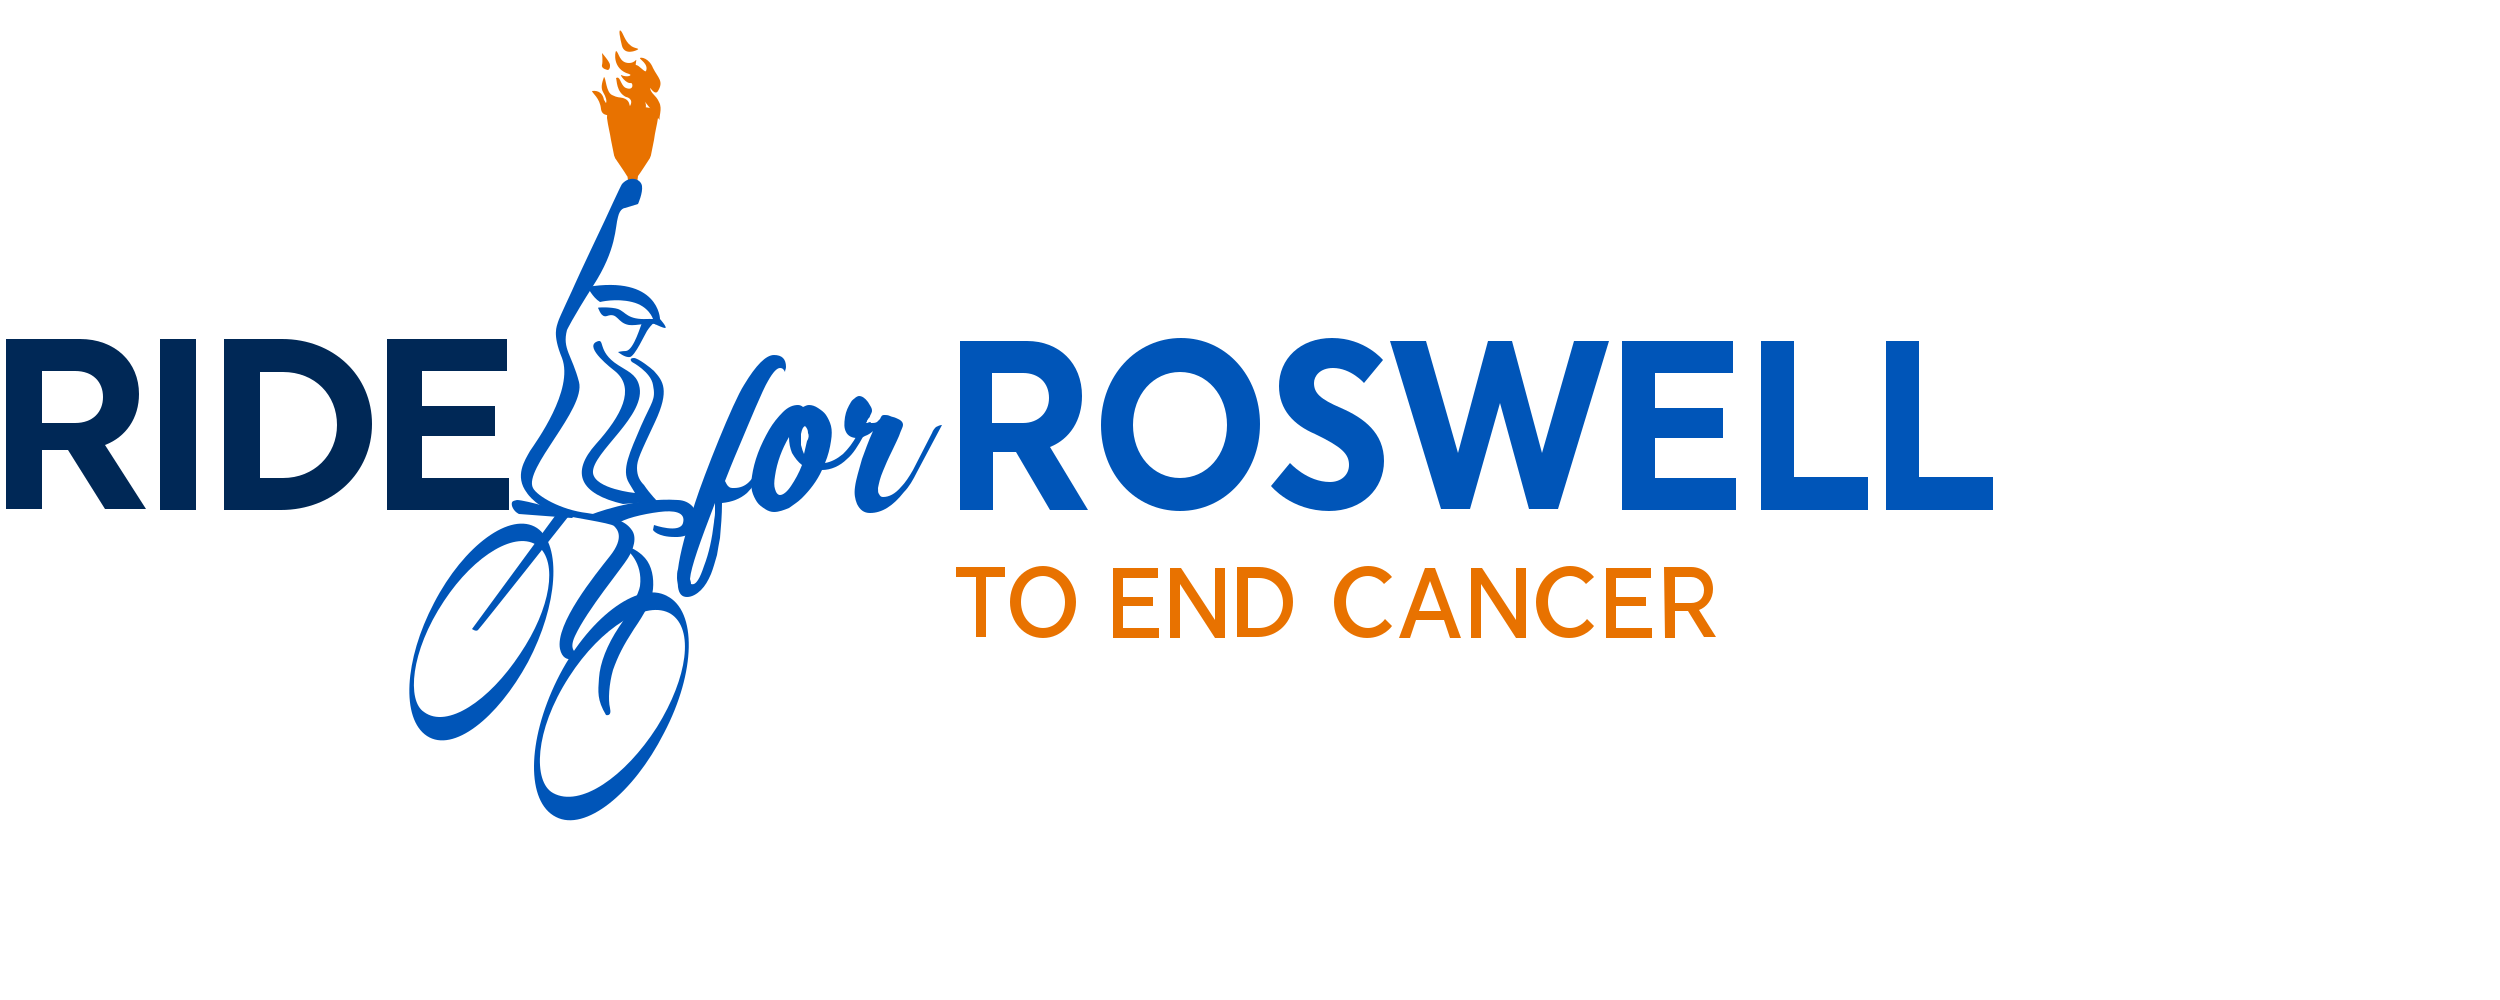 <svg version="1.1" id="Layer_1" xmlns="http://www.w3.org/2000/svg" xmlns:xlink="http://www.w3.org/1999/xlink" x="0px" y="0px" viewBox="0 0 250 100" style="enable-background:new 0 0 250 100;" xml:space="preserve">
<style type="text/css">
	.st0{fill:#E87200;}
	.st1{fill:#0055B8;}
	.st2{fill:#002856;}
	.st3{fill:#FFFFFF;}
</style>
<g>
	<g>
		<path class="st1" d="M77.9,43c0.1-0.3,0.3-0.5,0.4-0.6c0.2-0.1,0.4-0.2,0.6-0.2l-1,1.9l-1.5,2.8c-0.6,1.1-1.2,1.9-1.7,2.4
			c-0.7,0.6-1.5,0.9-2.5,1c0,1.2-0.1,2.4-0.2,3.5c-0.1,0.5-0.2,1.1-0.3,1.7c-0.2,0.7-0.4,1.4-0.6,1.9c-0.3,0.7-0.6,1.2-1,1.6
			c-0.4,0.4-0.9,0.7-1.4,0.7s-0.8-0.3-0.9-1c0-0.3-0.1-0.6-0.1-0.9c0-0.3,0-0.6,0.1-0.9c0.2-1.6,0.8-3.8,1.7-6.6
			c0.9-2.8,3.8-10.1,4.9-11.8c1.2-2,2.2-3,3-3c0.4,0,0.7,0.1,0.9,0.3c0.2,0.2,0.3,0.5,0.3,0.9c0,0.2-0.1,0.3-0.1,0.5
			c-0.1-0.2-0.2-0.4-0.5-0.4s-0.7,0.4-1.2,1.3c-0.5,0.8-1.9,4.2-2.7,6.1c-0.5,1.2-0.7,1.6-1.6,3.9c0.1,0.2,0.2,0.4,0.3,0.5
			c0.2,0.2,0.3,0.2,0.6,0.2c0.6,0,1.1-0.2,1.5-0.6c0.3-0.3,0.7-0.8,1.1-1.6L77.9,43z M69.1,58.4L69.1,58.4
			C69.2,58.5,69.2,58.5,69.1,58.4c0.3,0.1,0.5-0.1,0.7-0.4s0.4-0.8,0.6-1.4c0.5-1.3,0.8-2.7,1-4.4c0-0.2,0.1-0.6,0.1-0.9v-0.5
			c0-0.2,0-0.4,0-0.5c-1.5,3.9-2.4,6.4-2.5,7.6C69.1,58.2,69.1,58.3,69.1,58.4z"/>
		<path class="st1" d="M86,43c0.1-0.3,0.3-0.5,0.5-0.6s0.4-0.2,0.6-0.2l-0.7,1.3c-0.6,1.1-1.1,1.9-1.7,2.4C84,46.6,83.1,47,82.2,47
			c-0.5,1.1-1.2,2-2,2.8c-0.4,0.4-0.9,0.7-1.3,1c-0.5,0.2-1,0.4-1.5,0.4c-0.3,0-0.6-0.1-0.9-0.3s-0.6-0.4-0.8-0.7
			c-0.2-0.3-0.4-0.7-0.5-1.1c-0.1-0.5-0.1-0.9,0-1.5c0.1-0.7,0.3-1.5,0.6-2.3c0.3-0.8,0.7-1.6,1.1-2.3s0.9-1.3,1.4-1.8
			s1-0.7,1.5-0.7c0.2,0,0.4,0.1,0.5,0.2c0.2-0.1,0.4-0.2,0.6-0.2c0.3,0,0.6,0.1,0.9,0.3s0.6,0.4,0.8,0.7c0.2,0.3,0.4,0.7,0.5,1.1
			c0.1,0.4,0.1,0.9,0,1.5c-0.1,0.7-0.3,1.5-0.6,2.2c0.6-0.1,1.2-0.4,1.8-0.9c0.5-0.5,1-1.1,1.4-1.9L86,43z M77.5,48.9
			c0.1,0.4,0.3,0.6,0.5,0.6c0.3,0,0.7-0.3,1.1-0.9c0.4-0.6,0.8-1.3,1.1-2.1c-0.4-0.3-0.7-0.7-1-1.2c-0.2-0.5-0.3-1-0.3-1.6
			c-0.7,1.2-1.2,2.5-1.4,3.9C77.4,48.2,77.4,48.6,77.5,48.9z M80.8,43.3c0-0.3-0.1-0.5-0.3-0.7c-0.2,0.1-0.3,0.3-0.4,0.8
			c0,0.4,0,0.7,0,1.1c0.1,0.4,0.2,0.7,0.3,0.9c0.1-0.4,0.2-0.9,0.3-1.3C80.9,43.8,80.9,43.5,80.8,43.3z"/>
		<path class="st1" d="M87.2,42.3c0.2,0,0.3,0,0.5-0.1c0.1-0.1,0.2-0.2,0.3-0.3l0.1-0.2c0.1-0.2,0.2-0.2,0.4-0.2
			c0.1,0,0.3,0,0.5,0.1s0.4,0.1,0.6,0.2c0.5,0.2,0.7,0.4,0.7,0.7c0,0.2-0.2,0.5-0.4,1.1c-0.1,0.2-0.3,0.7-0.7,1.5
			c-0.4,0.8-0.7,1.5-0.9,2c-0.3,0.7-0.4,1.2-0.5,1.7c0,0.3,0,0.5,0.1,0.6c0.1,0.2,0.2,0.3,0.4,0.3c0.6,0,1.2-0.3,1.8-1
			c0.4-0.4,0.8-1,1.2-1.7l1.9-3.7c0.1-0.3,0.3-0.5,0.4-0.6c0.2-0.1,0.4-0.2,0.6-0.2l-2.5,4.7c-0.4,0.8-0.8,1.5-1.3,2
			c-1.1,1.4-2.2,2.1-3.4,2.1c-0.6,0-1-0.3-1.3-0.9c-0.2-0.5-0.3-1-0.2-1.7c0.1-0.8,0.4-1.7,0.7-2.8c0.3-0.8,0.6-1.7,1.1-2.8
			c-0.2,0.2-0.5,0.4-0.8,0.5c-0.3,0.2-0.6,0.2-0.8,0.2c-0.5,0-0.9-0.2-1.1-0.6c-0.2-0.4-0.2-0.8-0.1-1.5c0.1-0.6,0.3-1,0.6-1.5
			c0.1-0.2,0.3-0.3,0.4-0.4c0.1-0.1,0.3-0.2,0.4-0.2c0.3,0,0.6,0.2,0.9,0.6c0.1,0.2,0.2,0.3,0.3,0.5c0.1,0.2,0.1,0.3,0.1,0.4
			c0,0.1-0.1,0.3-0.2,0.5c0,0.1-0.1,0.2-0.2,0.3c0,0.1-0.1,0.1-0.1,0.2c0,0.1-0.1,0.2-0.1,0.2C86.9,42.3,87.1,42.3,87.2,42.3z"/>
	</g>
	<g>
		<path class="st0" d="M98.6,57.7v6h-1v-6h-2v-1h4.9v1H98.6z"/>
		<path class="st0" d="M107.6,60.2c0,2-1.4,3.6-3.3,3.6s-3.3-1.6-3.3-3.6s1.4-3.6,3.3-3.6C106.1,56.6,107.6,58.2,107.6,60.2z
			 M106.5,60.2c0-1.4-1-2.6-2.2-2.6c-1.3,0-2.2,1.1-2.2,2.6s1,2.6,2.2,2.6C105.6,62.8,106.5,61.7,106.5,60.2z"/>
		<path class="st0" d="M111.3,63.8v-7h4.5v1h-3.5v1.9h3v0.9h-3v2.2h3.6v1H111.3z"/>
		<path class="st0" d="M118,58.4v5.4h-1v-7h1.1l3.4,5.2v-5.2h1v7h-1L118,58.4z"/>
		<path class="st0" d="M125.9,56.7c2,0,3.4,1.5,3.4,3.5s-1.5,3.5-3.5,3.5h-2.1v-7H125.9z M124.8,62.8h1.1c1.4,0,2.4-1.1,2.4-2.5
			s-1-2.5-2.4-2.5h-1.1V62.8z"/>
		<path class="st0" d="M136.8,56.6c1.6,0,2.4,1.1,2.4,1.1l-0.8,0.7c0,0-0.6-0.8-1.6-0.8c-1.3,0-2.2,1.1-2.2,2.6s1,2.6,2.2,2.6
			c1.1,0,1.7-0.9,1.7-0.9l0.7,0.7c0,0-0.8,1.2-2.5,1.2c-1.9,0-3.3-1.6-3.3-3.6S135,56.6,136.8,56.6z"/>
		<path class="st0" d="M146.1,63.8H145l-0.6-1.8h-2.8l-0.6,1.8h-1.1l2.6-7h1L146.1,63.8z M141.9,61.1h2.2l-1.1-3L141.9,61.1z"/>
		<path class="st0" d="M148.1,58.4v5.4h-1v-7h1.1l3.4,5.2v-5.2h1v7h-1L148.1,58.4z"/>
		<path class="st0" d="M157,56.6c1.6,0,2.4,1.1,2.4,1.1l-0.8,0.7c0,0-0.6-0.8-1.6-0.8c-1.3,0-2.2,1.1-2.2,2.6s1,2.6,2.2,2.6
			c1.1,0,1.7-0.9,1.7-0.9l0.7,0.7c0,0-0.8,1.2-2.5,1.2c-1.9,0-3.3-1.6-3.3-3.6S155.2,56.6,157,56.6z"/>
		<path class="st0" d="M160.6,63.8v-7h4.5v1h-3.5v1.9h3v0.9h-3v2.2h3.6v1H160.6z"/>
		<path class="st0" d="M166.4,56.7h2.7c1.3,0,2.2,0.9,2.2,2.2c0,1-0.6,1.8-1.4,2.1l1.7,2.7h-1.2l-1.6-2.6h-1.3v2.7h-1L166.4,56.7
			L166.4,56.7z M167.5,57.7v2.6h1.6c0.8,0,1.3-0.5,1.3-1.3c0-0.7-0.5-1.3-1.3-1.3H167.5z"/>
	</g>
	<g>
		<path class="st1" d="M102.7,34.1c3.2,0,5.5,2.2,5.5,5.5c0,2.4-1.2,4.3-3.2,5.1l3.8,6.3H105l-3.4-5.8h-2.3V51H96V34.1H102.7z
			 M99.2,42.3h3.1c1.6,0,2.6-1.1,2.6-2.5c0-1.5-1-2.5-2.6-2.5h-3.1V42.3z"/>
		<path class="st1" d="M126,42.4c0,4.9-3.5,8.7-8,8.7s-7.9-3.7-7.9-8.6s3.5-8.7,8-8.7C122.6,33.8,126,37.6,126,42.4z M122.7,42.5
			c0-3-2-5.3-4.7-5.3s-4.7,2.3-4.7,5.3s2,5.3,4.7,5.3S122.7,45.5,122.7,42.5z"/>
		<path class="st1" d="M138.4,46.1c0,2.8-2.2,5-5.5,5c-3.8,0-5.8-2.5-5.8-2.5l1.9-2.3c0,0,1.7,1.9,4,1.9c1.1,0,1.9-0.7,1.9-1.7
			c0-1.1-0.7-1.8-3.4-3.1c-2.1-0.9-3.6-2.4-3.6-4.8c0-2.7,2.1-4.8,5.3-4.8c3.3,0,5.1,2.2,5.1,2.2l-1.9,2.3c0,0-1.3-1.5-3.1-1.5
			c-1.3,0-1.9,0.8-1.9,1.5c0,1,0.6,1.6,2.7,2.5C136.4,41.8,138.4,43.3,138.4,46.1z"/>
		<path class="st1" d="M142.6,34.1l3.2,11.2l3-11.2h2.4l3,11.2l3.2-11.2h3.5l-5.1,16.8h-2.9L150,40.3l-3,10.6h-2.9L139,34.1H142.6z"
			/>
		<path class="st1" d="M162.2,34.1h11.1v3.2h-7.8v3.5h6.8v3h-6.8v4h8.1V51h-11.4L162.2,34.1L162.2,34.1z"/>
		<path class="st1" d="M176.1,34.1h3.3v13.6h7.4V51h-10.7V34.1z"/>
		<path class="st1" d="M188.6,34.1h3.3v13.6h7.4V51h-10.7V34.1z"/>
	</g>
	<g>
		<path class="st0" d="M65.9,10.2c-0.3-0.7-0.8-0.8-0.9-1.4c0-0.1,0.5,0.8,0.8,0.3c0.6-1,0-1.3-0.5-2.3c-0.4-1-1.2-1.1-1.3-1
			c-0.1,0.1,0.9,0.6,0.6,1.3c-0.1,0.2-0.7-0.6-1-0.6c-0.1,0,0.1-0.6,0-0.5c-0.2,0.2-0.4,0.3-0.7,0.3c-1,0-1-1.1-1.3-1.2
			c-0.1,0.1-0.4,1.8,1.3,2.3c0.4,0.1-0.1,0.4-0.8,0.1c-0.1,0,0.5,0.9,1,0.8c0.2,0,0.3,0.8-0.5,0.5C62.3,8.7,62.1,8.2,62,8
			s-0.2-0.3-0.4-0.2c0.1,0.2,0,1.4,1,1.9c0.1,0,0.8,0.2,0.4,0.9l0,0c-0.1-0.1,0-0.6-0.7-0.8c-0.4-0.1-0.5,0-1.1-0.3
			s-0.6-1.7-0.8-1.8c-0.1,0.3-0.4,1-0.1,1.5c0.3,0.5,0.4,0.9,0.3,1.1c-0.1-0.1-0.1-0.2-0.2-0.3c-0.1-0.6-0.5-1-1.2-0.9
			c0,0.2,0.8,0.7,0.9,1.8c0.1,0.8,1,0.6,1.1,0.6c0.5-0.2,1-0.4,1.5-0.6c0.1,0,0.1,0,0.2,0c-0.1,0.1-0.2,0.3-0.1,0.3
			c0.6-0.1,0.6,0.4,1.2,0.4c0.3,0,0.8-0.9,0.5-1.4C64.3,9.9,65.9,12,66,12C65.8,11.8,66.3,10.9,65.9,10.2"/>
		<path class="st0" d="M60.8,7c0,0-0.7-0.1-0.6-0.5c0.1-0.4,0-1.2,0-1.2S61,6.2,61,6.5C61,6.7,61,6.9,60.8,7"/>
		<path class="st0" d="M63.7,5c0,0-1.2,0.6-1.5-0.4c-0.2-0.8-0.4-1.8-0.1-1.5c0.2,0.2,0.4,1,0.9,1.4C63.4,4.9,64.1,4.8,63.7,5"/>
		<path class="st0" d="M62.8,18.3c0,0,0-0.7-0.1-0.7c-0.1-0.2-1.2-1.8-1.2-1.8c0-0.1-0.1-0.2-0.1-0.3c-0.1-0.5-0.2-1-0.3-1.5
			c-0.1-0.7-0.3-1.4-0.4-2.2c0-0.2,0-0.5,0.1-0.7c0.4-0.6,4.5-0.6,4.9,0c0.1,0.2,0.2,0.4,0.1,0.7c-0.1,0.7-0.3,1.4-0.4,2.2
			c-0.1,0.5-0.2,1-0.3,1.5c0,0.1-0.1,0.2-0.1,0.3c0,0-1.1,1.7-1.2,1.8c0,0.1-0.1,0.7-0.1,0.7H62.8z"/>
	</g>
	<g>
		<path class="st1" d="M53.8,54.6c-2.1-1.6-6.3,0.8-9.4,5.5c-3.4,5.1-3.7,10-2,11.1c2.3,1.7,6.5-1.1,9.6-5.8
			C55.1,60.8,55.8,56.2,53.8,54.6 M52.8,66.2c-3.1,5.7-7.5,9.1-10.1,7.4c-2.6-1.7-2.3-7.6,0.7-13.3c3-5.8,7.7-9.2,10.3-7.5
			C56.2,54.5,55.8,60.5,52.8,66.2"/>
		<path class="st1" d="M62.5,20.8l1.3-0.4c0,0,0.5-1.1,0.4-1.8c-0.1-0.7-1.2-1.1-2-0.2c-0.1,0.1-1.7,3.6-1.7,3.6s-2.8,5.9-3,6.4
			s-1.6,3.4-1.7,3.8c-0.1,0.4-0.6,1.2,0.4,3.6c1.2,3.2-2.6,8.4-3.2,9.3c-0.5,0.9-1.6,2.5-0.3,4.2c0,0,1,1.6,3.6,2.2
			c0.6,0.2,4.8,0.8,5.1,1.1s1.1,1.1-0.4,3s-5.5,6.8-5,9.3c0.4,1.8,2.1,0.7,1.9,0.6c-0.2-0.2-1.1-0.4-0.4-1.9
			c1.2-2.6,4.7-6.8,5.3-7.8c0.5-0.8,1-2.1,0.3-2.9c-0.6-0.8-1.7-1.2-4.4-1.6c-2.6-0.3-5-1.7-5.4-2.5c-1-1.9,5.3-7.9,4.6-10.6
			s-1.7-3.3-1.2-5.2c0,0,0.5-1.1,2.6-4.4c2.4-3.7,2.2-5.9,2.5-6.9C62,20.8,62.5,20.8,62.5,20.8"/>
		<path class="st1" d="M59.8,30.8c0.1,0.1,0.3,1,0.9,0.8c1.1-0.4,1,0.7,2.2,0.9c0.7,0.1,2.3-0.3,2.6-0.1c0.3,0.2,0.2-0.6-0.7-0.5
			c-2.1,0.1-2.2-0.7-3-1C61.2,30.7,59.7,30.7,59.8,30.8"/>
		<path class="st1" d="M60,30.2c0,0,1.6-0.4,3.2,0c1.7,0.4,2.1,1.7,2.1,1.7h-0.9c0,0,1.8,0.9,2.1,0.9S66,31.9,66,31.9
			s-0.1-4.4-7.3-3.2C58.8,28.7,59.2,29.7,60,30.2z"/>
		<path class="st1" d="M61.8,35.2c0,0,0.7,0.6,1.2,0.5s1.5-2.3,1.7-2.6s0.5-0.7,0.7-0.8c0.3-0.1-0.4-0.1-0.5-0.1s-0.6,0-0.7,0.1
			c-0.1,0.1-0.8,2.7-1.6,2.8C62.2,35.1,61.8,35.2,61.8,35.2z"/>
		<path class="st1" d="M63.7,46.8c0-0.8,0.3-1.4,1.8-4.6c1.5-3.2,0.8-4.1-0.1-5.1c-0.3-0.3-1.6-1.3-2-1.3S63,36,63.2,36.2
			c0,0,1.9,1,2.1,2.3c0.3,1.5-0.1,1.6-1.2,4.1c-1.1,2.6-2,4.4-1.2,5.7l0.6,1c0,0-4-0.4-4.2-2c-0.2-2,5.5-5.8,4.6-8.8
			c-0.3-1.1-1.2-1.4-2.1-2c-2.2-1.4-1.2-2.8-2.2-2.3c-1.1,0.6,1.5,2.6,2,3c1.9,1.7,0.6,4.3-2,7.2s-1.6,5,2.7,6c0,0,2.4-0.2,3.5-0.2
			c0,0-0.8-0.8-1.4-1.7C64,48.1,63.7,47.6,63.7,46.8z"/>
		<path class="st1" d="M51.9,51.4l5.3,0.4c0,0,0.3-0.2,0.2-0.3c0-0.1-2-0.6-3-0.9c-1-0.3-2.3-0.6-2.7-0.6c-0.4,0.1-0.6,0.1-0.5,0.6
			C51.4,51.2,51.9,51.4,51.9,51.4z"/>
		<path class="st1" d="M56.8,51.7c0-0.2-0.9-0.4-1.3-0.1l-8.3,11.3c0,0,0.4,0.3,0.6,0.1C48.1,62.7,56.8,51.7,56.8,51.7z"/>
		<path class="st1" d="M62.7,55c0,0,1.6,1.2,1.3,3.6c-0.1,0.7-1.1,2.7-2.1,4.1c-1.2,1.8-1.9,3.6-2,5.1c-0.1,1.4-0.2,2.2,0.7,3.7
			c0,0,0.6,0.2,0.4-0.7c-0.2-0.8-0.1-2.4,0.3-3.8c0.5-1.4,1-2.4,2.1-4.1c1.1-1.6,1.8-2.9,1.9-4s-0.1-2.3-0.8-3.1
			c-0.7-0.8-1.6-1.1-1.6-1.1S62.1,54.5,62.7,55"/>
		<path class="st1" d="M67.1,61.4c-2.4-1.5-7,1.3-10.2,6.3c-3.5,5.4-3.6,10.5-1.6,11.6c2.7,1.5,7.2-1.6,10.4-6.6
			C68.8,67.7,69.4,62.9,67.1,61.4 M66.4,73.3c-3.1,6.1-7.9,9.9-10.8,8.4c-3-1.5-2.9-7.6,0.1-13.7s8.1-10,11-8.4
			C69.7,61.1,69.6,67.2,66.4,73.3"/>
		<path class="st1" d="M59,51.5c0,0,4.4-1.8,8.8-1.5c2.5,0.1,2.8,3.8-0.3,3.7c-1.8,0-2.2-0.7-2.2-0.7l0.1-0.5c0,0,2.6,0.9,2.9-0.2
			s-0.9-1.3-2.4-1.1c-1.6,0.2-3.7,0.7-4.1,1.2C61.4,52.7,59,51.5,59,51.5z"/>
	</g>
	<g>
		<path class="st2" d="M8,33.9c3.5,0,5.9,2.3,5.9,5.5c0,2.4-1.3,4.3-3.4,5.1l4.1,6.4h-4.1L6.8,45H4.2v5.9H0.6v-17H8z M4.2,42.3h3.3
			c1.8,0,2.8-1.1,2.8-2.6s-1-2.6-2.8-2.6H4.2V42.3z"/>
		<path class="st2" d="M19.6,33.9V51H16V33.9H19.6z"/>
		<path class="st2" d="M37.2,42.4c0,4.9-3.9,8.6-9.1,8.6h-5.7V33.9h5.8C33.4,33.9,37.2,37.6,37.2,42.4z M28.3,47.8
			c3.1,0,5.4-2.3,5.4-5.3s-2.2-5.3-5.4-5.3H26v10.6H28.3z"/>
		<path class="st2" d="M38.7,33.9h12v3.2h-8.5v3.5h7.3v3h-7.3v4.2h8.7V51H38.7V33.9z"/>
	</g>
</g>
</svg>
